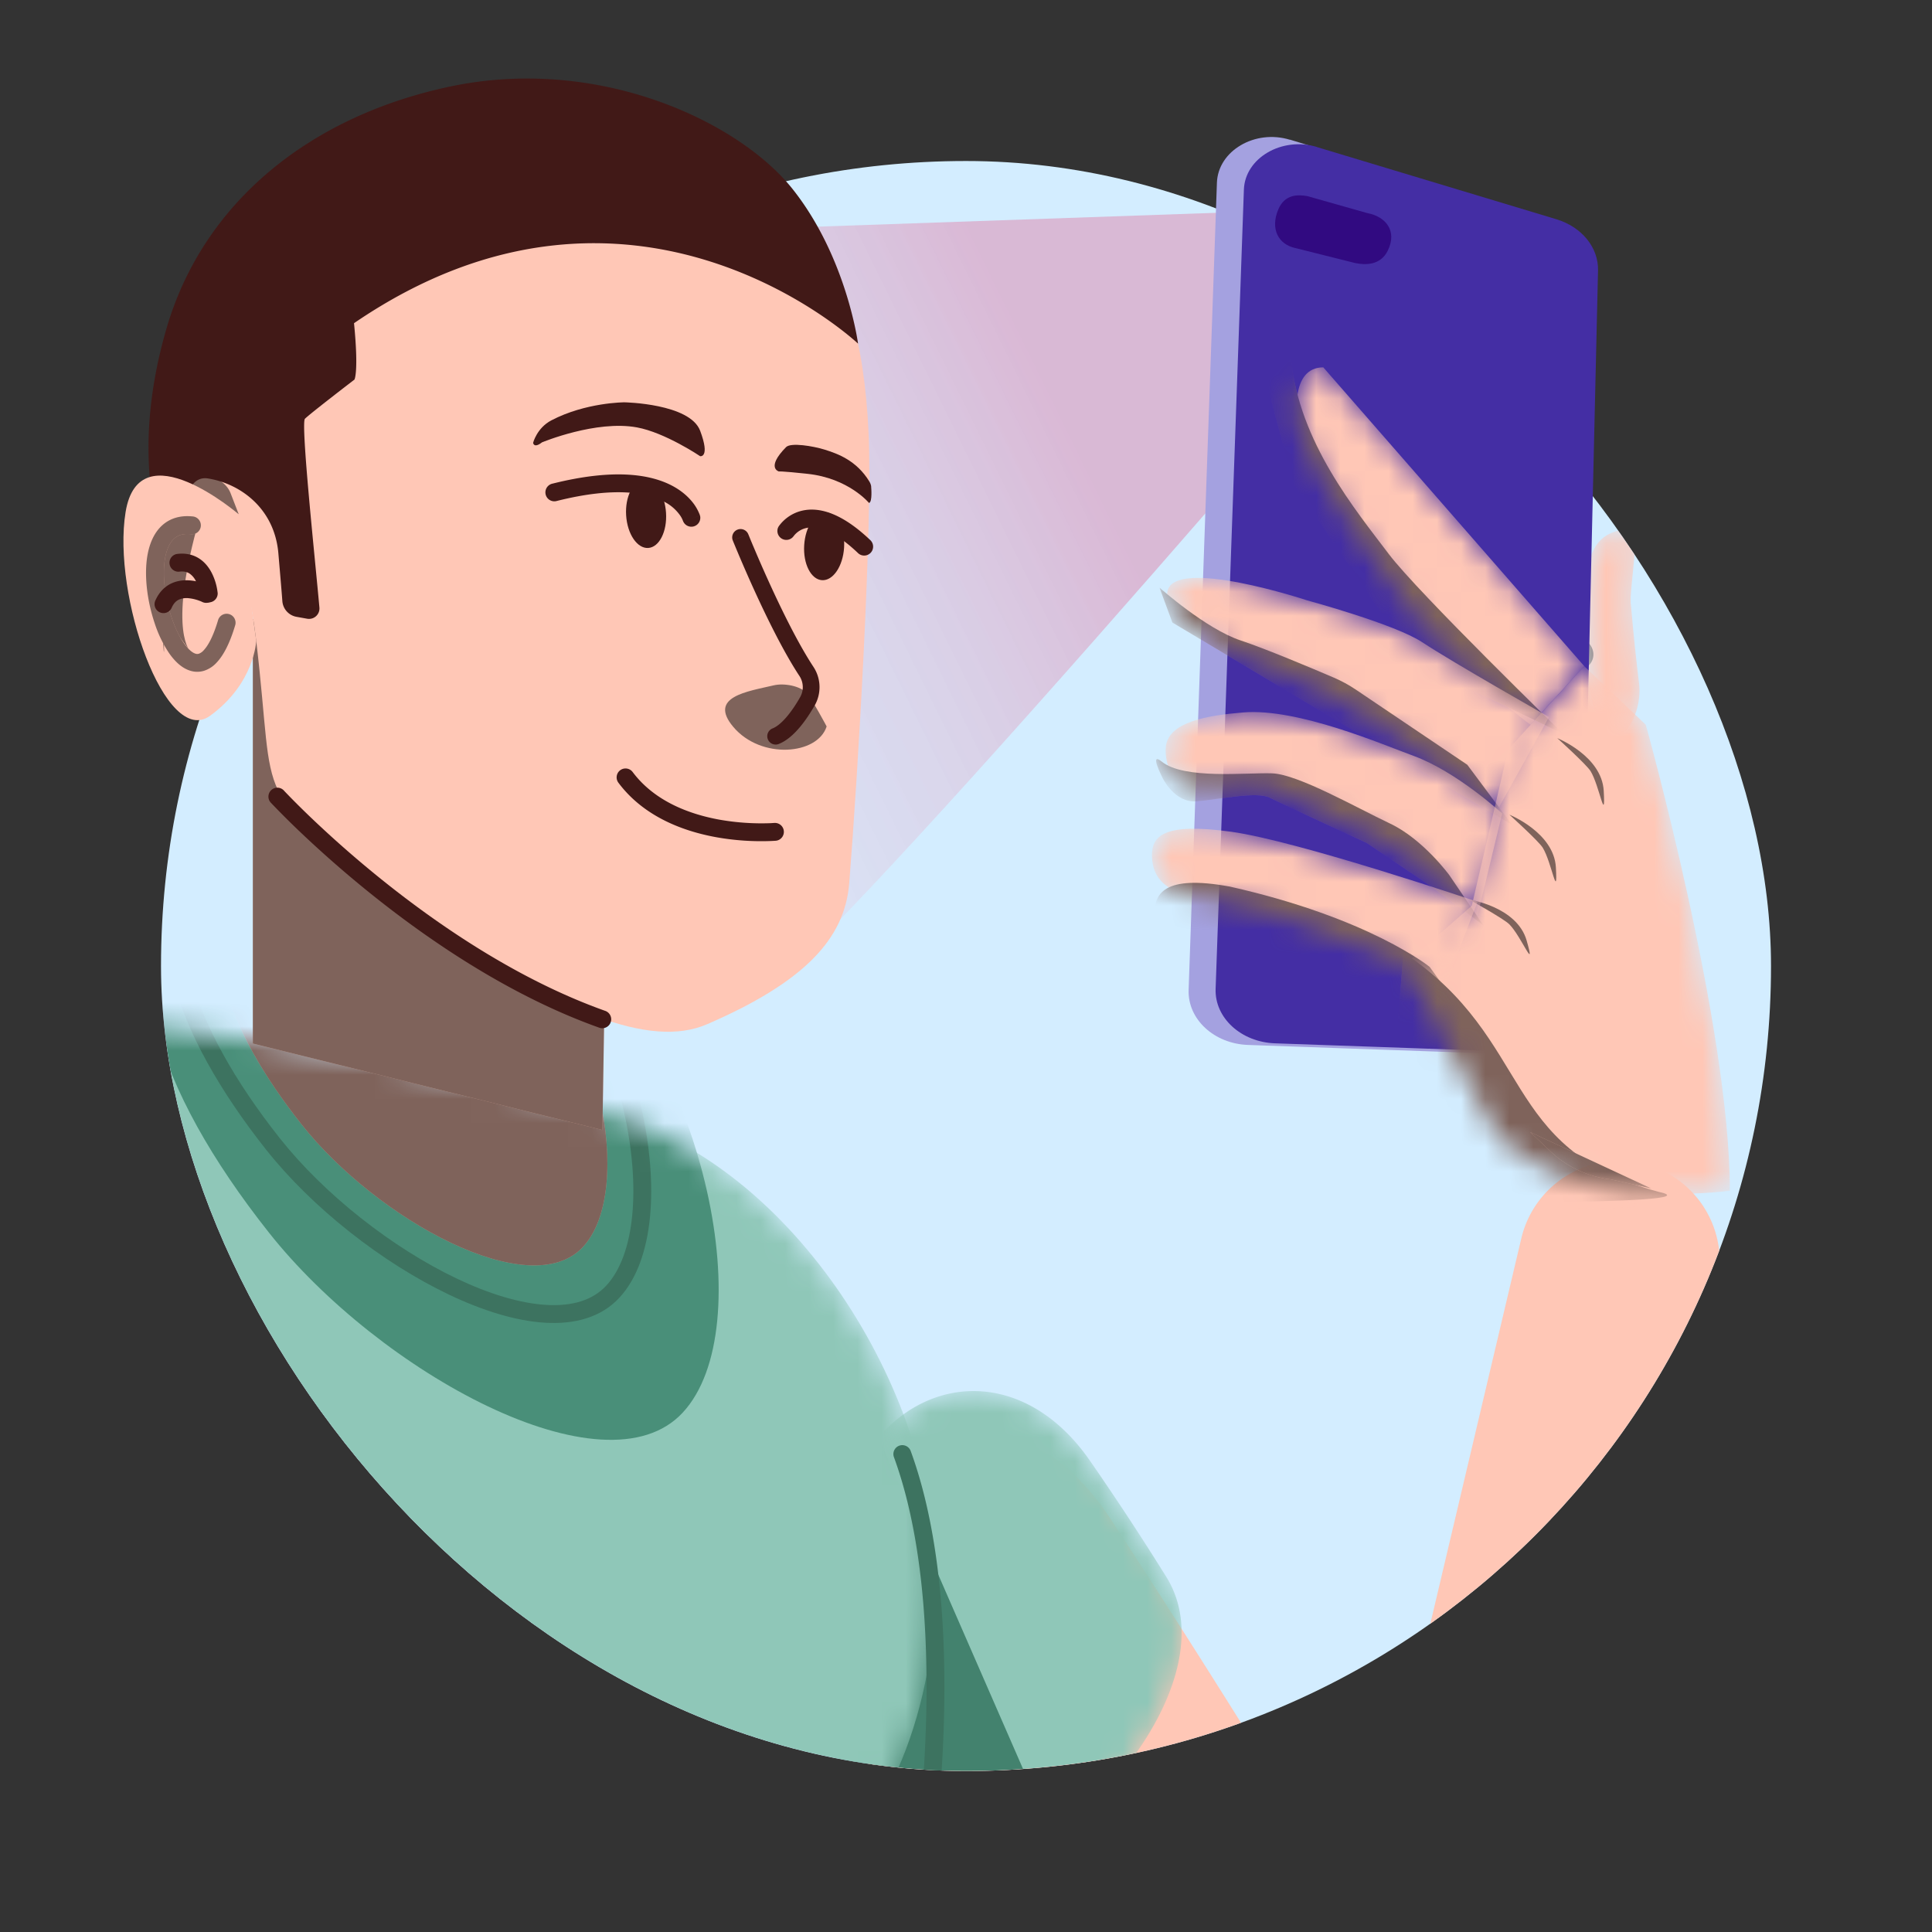<svg xmlns="http://www.w3.org/2000/svg" width="80" height="80" fill="none" class="persona-ilustration" viewBox="0 0 80 80"><rect x="0" y="0" width="80" height="80" fill="#333333" stroke="none"/><g clip-path="url(#a)"><g clip-path="url(#b)"><rect width="66.667" height="66.667" x="6.667" y="6.667" fill="#D3EDFF" rx="33.333"/><path fill="#FFC7B6" d="M34.31 65.94c1.037-7.254 7.634-9.188 11.66-3.065 2.492 3.79 5.09 7.913 7.362 11.586 2.861 4.624-.734 10.468-6.159 10.087a6.74 6.74 0 0 1-5.02-2.815l-6.08-8.538a10.06 10.06 0 0 1-1.763-7.255"/><mask id="c" width="16" height="21" x="33" y="57" maskUnits="userSpaceOnUse" style="mask-type:alpha"><path fill="#fff" d="M34.646 63.595c.88-6.158 6.952-8.215 10.493-3.101a117 117 0 0 1 3.155 4.801c1.98 3.185-1.043 7.898-4.002 10.202-2.756 2.147-6.581 2.17-8.212-.92a130 130 0 0 1-1.396-2.726 6.9 6.9 0 0 1-.638-4.06z"/></mask><g mask="url(#c)"><path fill="#8FC7B8" d="M34.646 63.595c.88-6.158 6.952-8.215 10.493-3.101a117 117 0 0 1 3.155 4.801c1.98 3.185-1.043 7.898-4.002 10.202-2.756 2.147-6.581 2.17-8.212-.92a130 130 0 0 1-1.396-2.726 6.9 6.9 0 0 1-.638-4.06z"/><path fill="#43826E" d="m35.996 58.658 7.028 16.107a4.593 4.593 0 0 1-2.428 6.07c-2.733 1.15-5.822-.552-6.311-3.476L32.6 67.285"/></g><mask id="d" width="44" height="41" x="-5" y="41" maskUnits="userSpaceOnUse" style="mask-type:alpha"><path fill="#fff" d="M-3.212 41.626c.002-.002 0-.004.004-.003.088.003 14.94.662 28.7 4.609 7.354 2.109 13.166 11.286 13.242 18.935.113 11.311-8.083 18.952-19.02 16.065-3.257-.86-6.587-2.423-9.647-5.075C-1.769 65.9-8.281 47.889-3.213 41.627"/></mask><g mask="url(#d)"><path fill="#8FC7B8" d="M-3.212 41.626c.002-.002 0-.004.004-.003.088.003 14.94.662 28.7 4.609 7.354 2.109 13.166 11.286 13.242 18.935.113 11.311-8.083 18.952-19.02 16.065-3.257-.86-6.587-2.423-9.647-5.075C-1.769 65.9-8.281 47.889-3.213 41.627"/><path fill="#498F79" d="m7.752 35.896-.001-.001c3.222-3.486 10.352-2.134 15.926 3.016 5.576 5.15 7.819 16.094 4.597 19.578-3.222 3.488-12.573-1.677-17.14-7.452-4.71-5.952-6.602-11.655-3.382-15.14z"/><path fill="#FFC7B6" d="M10.19 36.267v-.004c2.192-2.369 7.038-1.449 10.827 2.053 3.791 3.503 5.313 10.94 3.126 13.312-2.19 2.372-8.546-1.142-11.653-5.065-3.202-4.045-4.488-7.923-2.3-10.292z"/><path fill="#000" fill-opacity=".5" d="M10.19 36.267v-.004c2.192-2.369 7.038-1.449 10.827 2.053 3.791 3.503 5.313 10.94 3.126 13.312-2.19 2.372-8.546-1.142-11.653-5.065-3.202-4.045-4.488-7.923-2.3-10.292z" style="mix-blend-mode:overlay"/><path fill="#3D7360" fill-rule="evenodd" d="M14.267 33.866c-2.296-.435-4.272.005-5.477 1.31-1.21 1.309-1.46 3.087-.924 5.17.538 2.089 1.86 4.435 3.72 6.786 1.842 2.326 4.655 4.538 7.326 5.81 1.335.636 2.613 1.026 3.7 1.091 1.084.065 1.934-.194 2.494-.8.585-.633.95-1.64 1.073-2.911.124-1.265.003-2.748-.341-4.287-.691-3.082-2.268-6.312-4.487-8.363-2.246-2.076-4.794-3.373-7.084-3.806m.137-.727c2.446.463 5.117 1.835 7.448 3.99 2.359 2.18 3.993 5.56 4.707 8.745.357 1.596.488 3.16.356 4.52-.132 1.351-.528 2.541-1.266 3.34-.763.825-1.865 1.11-3.082 1.037-1.215-.073-2.588-.503-3.973-1.162-2.77-1.32-5.674-3.6-7.587-6.019-1.893-2.393-3.283-4.833-3.857-7.06-.575-2.233-.339-4.301 1.097-5.856 1.44-1.559 3.717-1.996 6.157-1.535" clip-rule="evenodd"/></g><path fill="#3D7360" fill-rule="evenodd" d="M37.236 59.863a.37.37 0 0 1 .474.22c1.44 3.938 1.539 9.044 1.288 13.131a66 66 0 0 1-.523 5.152 56 56 0 0 1-.328 2.045l-.006.028-.001.008v.002l-.36-.07.36.07a.37.37 0 0 1-.726-.14l.001-.008.005-.026.02-.104.07-.404a65 65 0 0 0 .751-6.598c.249-4.066.14-9.045-1.245-12.832a.37.37 0 0 1 .22-.474" clip-rule="evenodd"/><path fill="#FFC7B6" d="M68.292 48.259a4.164 4.164 0 0 0-5.297 3.016l-4.413 18.69c-.827 3.497 2.107 6.738 5.67 6.264a5.13 5.13 0 0 0 4.409-4.414l2.514-19.037a4.164 4.164 0 0 0-2.883-4.52"/><mask id="e" width="3" height="10" x="65" y="21" maskUnits="userSpaceOnUse" style="mask-type:alpha"><path fill="#fff" d="m67.528 25.013.002.002c.112 1.304.235 2.424.342 3.3.157 1.285-.812 2.886-1.517 1.8-.303-.468-.552-1.273-.65-2.612-.34-4.607.188-5.435 1.791-5.623.469-.056-.029 2.438.03 3.131q0 .002.002.002"/></mask><g mask="url(#e)"><path fill="#FFC7B6" d="m67.528 25.013.002.002c.112 1.304.235 2.424.342 3.3.157 1.285-.812 2.886-1.517 1.8-.303-.468-.552-1.273-.65-2.612-.34-4.607.188-5.435 1.791-5.623.469-.056-.029 2.438.03 3.131q0 .002.002.002"/><path fill="#FFC7B6" d="M64.87 27.58c.526.483 1.339-.101 1.047-.755a.66.66 0 1 0-1.048.754"/><path fill="#000" fill-opacity=".5" d="M64.87 27.58c.526.483 1.339-.101 1.047-.755a.66.66 0 1 0-1.048.754" style="mix-blend-mode:overlay"/></g></g><path fill="url(#f)" d="M58.716 8.521 21.199 9.825s-7.312 6.049-5.56 11.883c1.75 5.833 2.002 12.754 4.182 15.059s7.766 5.261 10.848 4.995c2.054-.177 27.759-30.386 27.759-30.386l.3-2.855z" opacity=".25"/><path fill="#A4A1E0" d="M53.413 5.782 63.329 8.8c1.053.322 1.748 1.183 1.726 2.143L64.33 42.49c-.015.672-.673 1.204-1.452 1.174l-11.195-.395c-1.408-.048-2.505-1.064-2.465-2.276l1.172-33.43c.048-1.318 1.574-2.22 3.022-1.776z"/><path fill="#442EA4" d="m54.529 6.089 9.916 2.989c1.053.318 1.748 1.171 1.726 2.12l-.725 31.232c-.014.665-.672 1.19-1.452 1.164L52.8 43.202c-1.407-.048-2.505-1.053-2.464-2.254l1.171-33.1c.048-1.308 1.574-2.199 3.023-1.763z"/><path fill="#310A81" d="M52.93 8.675c.27-.64.818-.625 1.214-.552l2.478.702c.73.134 1.256.716.842 1.555-.303.613-.925.598-1.342.514l-2.465-.618c-.735-.15-1.062-.805-.727-1.6"/><mask id="g" width="14" height="23" x="58" y="27" maskUnits="userSpaceOnUse" style="mask-type:alpha"><path fill="#fff" d="M71.635 49.306s-7.818 1.087-10.087-3.04c-.971-1.767-3.384-6.322-3.384-6.322l2.779-2.439 1.51-6.476 3.145-3.448 2.55 2.428S71.634 42.48 71.63 49.31c0 .002.004-.004.004-.004"/></mask><g mask="url(#g)"><path fill="#FFC7B6" d="M71.635 49.306s-7.818 1.087-10.087-3.04c-.971-1.767-3.384-6.322-3.384-6.322l2.779-2.439 1.51-6.476 3.145-3.448 2.55 2.428S71.634 42.48 71.63 49.31c0 .002.004-.004.004-.004"/><path fill="#FFC7B6" d="M58.114 39.44c5.457 3.65 6.667 9.761 9.331 10.334s-10.153 0-10.153 0z"/><path fill="#000" fill-opacity=".5" d="M58.114 39.44c5.457 3.65 3.942 8.146 10.581 9.916 2.664.573-11.403.418-11.403.418z" style="mix-blend-mode:overlay"/><path fill="#FFC7B6" d="m68.376 49.213-1.663-.374a4.36 4.36 0 0 1-2.512-1.163l-.846-.802"/><path fill="#000" fill-opacity=".5" d="m68.376 49.213-1.663-.374a4.36 4.36 0 0 1-2.512-1.163l-.846-.802" style="mix-blend-mode:overlay"/><path fill="#FFC7B6" d="M64.478 30.563s1.847.735 1.929 2.183c.08 1.448-.178-.214-.543-.813-.167-.273-1.382-1.37-1.382-1.37z"/><path fill="#000" fill-opacity=".5" d="M64.478 30.563s1.847.735 1.929 2.183c.08 1.448-.178-.214-.543-.813-.167-.273-1.382-1.37-1.382-1.37z" style="mix-blend-mode:overlay"/><path fill="#FFC7B6" d="M62.498 33.733s1.847.736 1.928 2.184-.177-.215-.543-.813c-.166-.273-1.382-1.37-1.382-1.37z"/><path fill="#000" fill-opacity=".5" d="M62.498 33.733s1.847.736 1.928 2.184-.177-.215-.543-.813c-.166-.273-1.382-1.37-1.382-1.37z" style="mix-blend-mode:overlay"/><path fill="#FFC7B6" d="M60.843 37.25s1.969.295 2.371 1.692c.403 1.397-.221-.17-.716-.669-.226-.229-1.66-1.023-1.66-1.023z"/><path fill="#000" fill-opacity=".5" d="M60.843 37.25s1.969.295 2.371 1.692c.403 1.397-.221-.17-.716-.669-.226-.229-1.66-1.023-1.66-1.023z" style="mix-blend-mode:overlay"/></g><mask id="h" width="13" height="16" x="53" y="15" maskUnits="userSpaceOnUse" style="mask-type:alpha"><path fill="#fff" d="m54.798 15.215 10.8 12.366-2.221 2.432s-2.893-2.114-4.94-4.722c-1.363-1.737-3.96-5.583-4.574-7.36-.236-.68-.425-2.72.935-2.72z"/></mask><g mask="url(#h)"><path fill="#FFC7B6" d="m54.798 15.215 10.8 12.366-2.221 2.432s-2.893-2.114-4.94-4.722c-1.363-1.737-3.96-5.583-4.574-7.36-.236-.68-.425-2.72.935-2.72z"/><path fill="#FFC7B6" d="M53.46 14.853c.326 3.458 2.683 6.28 4.043 8.084 1.197 1.588 7.23 7.452 7.23 7.452l-6.13-2.949L53.55 20l-1.1-4.135z"/><path fill="#000" fill-opacity=".5" d="M53.46 14.853c.326 3.458 2.683 6.28 4.043 8.084 1.197 1.588 7.23 7.452 7.23 7.452l-6.13-2.949L53.55 20l-1.1-4.135z" style="mix-blend-mode:overlay"/></g><mask id="i" width="17" height="11" x="48" y="23" maskUnits="userSpaceOnUse" style="mask-type:alpha"><path fill="#fff" d="M61.988 33.585s-5.383-4.367-8.129-5.435-5.79-2.191-5.52-3.654 5.794.366 5.794.366 3.628.983 4.755 1.729c1.278.846 5.254 3.1 5.254 3.1l-2.158 3.894z"/></mask><g mask="url(#i)"><path fill="#FFC7B6" d="M61.988 33.585s-5.383-4.367-8.129-5.435-5.79-2.191-5.52-3.654 5.794.366 5.794.366 3.628.983 4.755 1.729c1.278.846 5.254 3.1 5.254 3.1l-2.158 3.894z"/><path fill="#FFC7B6" d="M48.022 24.34s1.91 1.7 3.343 2.177c1.068.355 2.956 1.153 3.854 1.537q.493.21.935.51l4.603 3.103 1.859 2.494-6.954-4.138-7.116-4.245-.528-1.433z"/><path fill="#000" fill-opacity=".5" d="M48.022 24.34s1.91 1.7 3.343 2.177c1.068.355 2.956 1.153 3.854 1.537q.493.21.935.51l4.603 3.103 1.859 2.494-6.954-4.138-7.116-4.245-.528-1.433z" style="mix-blend-mode:overlay"/></g><mask id="j" width="15" height="9" x="48" y="29" maskUnits="userSpaceOnUse" style="mask-type:alpha"><path fill="#fff" d="M48.28 30.879c-.078.517.159 1.88 1.37 1.725s3.012 0 3.012 0l5.438 2.65 3.082 2.652 1.02-4.223s-1.885-1.733-3.666-2.383c-1.297-.473-4.788-1.984-7.05-1.8-1.477.12-3.058.385-3.206 1.379"/></mask><g mask="url(#j)"><path fill="#FFC7B6" d="M48.28 30.879c-.078.517.159 1.88 1.37 1.725s3.012 0 3.012 0l5.438 2.65 3.082 2.652 1.02-4.223s-1.885-1.733-3.666-2.383c-1.297-.473-4.788-1.984-7.05-1.8-1.477.12-3.058.385-3.206 1.379"/><path fill="#FFC7B6" d="M48.14 32.213s.495 1.045 1.415.968c.92-.078 2.486-.421 3.022-.152.536.27 4.016 1.874 4.016 1.874l2.601 1.758 2.22 1.644-1.396-2.061s-1.09-1.497-2.468-2.147-3.797-2.034-4.869-2.074-3.652.266-4.582-.49c-.532-.432.04.676.04.676z"/><path fill="#000" fill-opacity=".5" d="M48.14 32.213s.495 1.045 1.415.968c.92-.078 2.486-.421 3.022-.152.536.27 4.016 1.874 4.016 1.874l2.601 1.758 2.22 1.644-1.396-2.061s-1.09-1.497-2.468-2.147-3.797-2.034-4.869-2.074-3.652.266-4.582-.49c-.532-.432.04.676.04.676z" style="mix-blend-mode:overlay"/></g><mask id="k" width="15" height="7" x="47" y="34" maskUnits="userSpaceOnUse" style="mask-type:alpha"><path fill="#fff" d="M59.897 40.697s-7.427-3.289-9.477-3.429-2.694-.828-2.72-1.807c-.022-.857.495-1.404 3.281-1.02 2.786.385 10.201 2.9 10.201 2.9z"/></mask><g mask="url(#k)"><path fill="#FFC7B6" d="M59.897 40.697s-7.427-3.289-9.477-3.429-2.694-.828-2.72-1.807c-.022-.857.495-1.404 3.281-1.02 2.786.385 10.201 2.9 10.201 2.9z"/><path fill="#FFC7B6" d="M61.254 42.854s-8.778-2.828-10.82-3.056c-2.043-.227-2.656-.941-2.64-1.92.014-.858.363-1.67 3.13-1.167 5.789 1.3 8.273 3.325 8.273 3.325z"/><path fill="#000" fill-opacity=".5" d="M61.254 42.854s-8.778-2.828-10.82-3.056c-2.043-.227-2.656-.941-2.64-1.92.014-.858.363-1.67 3.13-1.167 5.789 1.3 8.273 3.325 8.273 3.325z" style="mix-blend-mode:overlay"/></g><path fill="#FFC7B6" d="M10.47 25.631v17.58l14.475 3.58.314-19.638z"/><path fill="#000" d="M10.47 25.631v17.58l14.475 3.58.314-19.638z" opacity=".5" style="mix-blend-mode:overlay"/><path fill="#FFC7B6" d="M7.188 15.06s.108 1.94.263 5.35c.2 4.348 2.309-1.068 3.159 6.125.85 7.194-.33 5.698 5.7 10.91 3.729 2.303 7.819 5.033 10.937 5.262.742.056 1.43-.033 2.043-.3 4.02-1.747 5.69-3.528 5.875-5.84.362-4.534.968-14.838.805-18.551-.362-8.254-3.425-9.274-6.406-11.077-2.982-1.803-20.395-4.29-22.372 8.128z"/><path fill="#FFC7B6" d="M7.521 19.401s1.685.13 2.025 1.016l.343.887-2.368-1.337z"/><path fill="#000" fill-opacity=".5" d="M7.521 19.401s1.685.13 2.025 1.016l.343.887-2.368-1.337z" style="mix-blend-mode:overlay"/><path fill="#411917" d="M7.543 22.863s-.262-3.262 1.068-3.051 2.752 1.23 2.915 3.092c.081.95.137 1.592.166 1.991.026.326.27.592.591.647l.436.078a.432.432 0 0 0 .507-.466c-.181-2.025-.78-7.633-.599-7.814.214-.215 2.05-1.622 2.05-1.622s.182-.314-.018-2.335c11.58-7.918 20.871.846 20.871.846s-.469-3.57-2.7-6.388c-2.232-2.82-8.058-5.55-14.18-4.26C12.907 4.789 8.44 8.32 6.9 13.582s-.292 8.657.082 9.666c.373 1.008.565-.392.565-.392z"/><path fill="#411917" fill-rule="evenodd" d="m11.739 32.717.003.003.013.014.05.054.203.21c.18.184.444.45.784.777a46 46 0 0 0 2.88 2.539c2.43 1.968 5.756 4.248 9.375 5.539a.37.37 0 1 1-.249.696c-3.73-1.331-7.131-3.668-9.592-5.661a47 47 0 0 1-2.926-2.58 35 35 0 0 1-1.01-1.012l-.055-.057-.014-.016-.004-.004s-.001-.001.27-.252l-.271.25a.37.37 0 0 1 .543-.5" clip-rule="evenodd"/><path fill="#FFC7B6" d="M9.89 21.3s-4.124-3.547-4.689-.1c-.565 3.45 1.655 9.776 3.499 8.438s1.91-3.103 1.91-3.103z"/><path fill="#FFC7B6" d="M6.694 25.378s.225 5.062 0-2.704c-.052-1.818 1.562-1.209 1.455-.81-1.182 4.357-.25 5.132-.25 5.132"/><path fill="#000" fill-opacity=".5" d="M6.694 25.378s.225 5.062 0-2.704c-.052-1.818 1.562-1.209 1.455-.81-1.182 4.357-.25 5.132-.25 5.132" style="mix-blend-mode:overlay"/><path fill="#FFC7B6" fill-rule="evenodd" d="M8.438 26.923c.18-.191.39-.569.588-1.23a.37.37 0 1 1 .708.213q-.315 1.052-.758 1.524a1.2 1.2 0 0 1-.52.343.96.96 0 0 1-.585-.002c-.357-.111-.65-.407-.877-.737a5 5 0 0 1-.588-1.223c-.306-.906-.457-2.001-.29-2.873.085-.437.256-.855.566-1.153.323-.31.757-.454 1.278-.402a.37.37 0 1 1-.072.735c-.333-.033-.546.058-.694.2-.16.154-.284.407-.352.76-.135.707-.016 1.667.265 2.496.138.411.311.772.496 1.041.192.279.365.413.489.451a.23.23 0 0 0 .142.003.5.5 0 0 0 .204-.146" clip-rule="evenodd"/><path fill="#000" fill-opacity=".5" fill-rule="evenodd" d="M8.438 26.923c.18-.191.39-.569.588-1.23a.37.37 0 1 1 .708.213q-.315 1.052-.758 1.524a1.2 1.2 0 0 1-.52.343.96.96 0 0 1-.585-.002c-.357-.111-.65-.407-.877-.737a5 5 0 0 1-.588-1.223c-.306-.906-.457-2.001-.29-2.873.085-.437.256-.855.566-1.153.323-.31.757-.454 1.278-.402a.37.37 0 1 1-.072.735c-.333-.033-.546.058-.694.2-.16.154-.284.407-.352.76-.135.707-.016 1.667.265 2.496.138.411.311.772.496 1.041.192.279.365.413.489.451a.23.23 0 0 0 .142.003.5.5 0 0 0 .204-.146" clip-rule="evenodd" style="mix-blend-mode:overlay"/><path fill="#411917" fill-rule="evenodd" d="m9.014 24.563-.357.031za.37.37 0 0 1-.736.064l.368-.032-.368.032v.001-.007l-.005-.035a1.8 1.8 0 0 0-.162-.524.8.8 0 0 0-.259-.31c-.095-.063-.23-.107-.434-.08a.37.37 0 0 1-.095-.733c.37-.049.684.03.935.195.243.16.404.384.51.59a2.4 2.4 0 0 1 .243.813l.002.017v.006l.001.001z" clip-rule="evenodd"/><path fill="#411917" fill-rule="evenodd" d="m8.72 24.272-.163.32za.37.37 0 0 1-.337.658l.168-.33-.168.33-.006-.003-.031-.015a1.8 1.8 0 0 0-.53-.141.8.8 0 0 0-.4.054c-.105.047-.214.137-.3.324a.37.37 0 1 1-.671-.308c.156-.34.39-.563.663-.688.265-.121.54-.138.772-.118a2.4 2.4 0 0 1 .817.226l.015.007.005.002zm16.961 7.622a.37.37 0 0 1 .517.075c.907 1.211 2.348 1.748 3.613 1.975a10 10 0 0 0 2.093.142l.16-.01h.008a.37.37 0 0 1 .068.736l-.032-.344.032.343h-.005l-.011.002-.04.003-.147.008a10.6 10.6 0 0 1-2.257-.153c-1.342-.24-3.003-.83-4.073-2.26a.37.37 0 0 1 .074-.517" clip-rule="evenodd"/><path fill="#FFC7B6" d="M34.23 30.082s-.569-1.079-.827-1.378c-.259-.3-.928-.429-1.367-.325-1.083.255-2.723.469-1.674 1.718 1.146 1.363 3.488 1.163 3.865-.011z"/><path fill="#000" fill-opacity=".5" d="M34.23 30.082s-.569-1.079-.827-1.378c-.259-.3-.928-.429-1.367-.325-1.083.255-2.723.469-1.674 1.718 1.146 1.363 3.488 1.163 3.865-.011z" style="mix-blend-mode:overlay"/><path fill="#411917" fill-rule="evenodd" d="M30.536 21.932a.346.346 0 0 1 .45.192l-.32.129-.322.13a.346.346 0 0 1 .192-.451m3.148 5.683a1.53 1.53 0 0 1 .046 1.604c-.162.282-.372.61-.615.898-.237.28-.532.557-.871.69a.346.346 0 1 1-.253-.645c.178-.07.383-.241.595-.492.206-.244.393-.533.542-.795a.84.84 0 0 0-.021-.878c-.65-.983-1.342-2.393-1.867-3.543a58 58 0 0 1-.879-2.03l-.012-.03-.005-.012.321-.13.321-.128.004.01.013.03a26 26 0 0 0 .23.552c.155.368.377.88.637 1.45.524 1.147 1.197 2.514 1.814 3.449" clip-rule="evenodd"/><path fill="#411917" d="M22.452 18.314s2.227-.927 3.92-.617c1.17.214 2.62 1.193 2.62 1.193s.424.078 0-1.053c-.426-1.13-3.134-1.178-3.134-1.178s-1.603 0-3.033.75c-.595.314-.75.927-.75.927s.026.251.377-.026zm4.39 4.376c.456-.03.786-.68.737-1.454s-.459-1.378-.915-1.349c-.456.03-.786.68-.737 1.454s.459 1.378.915 1.349"/><path fill="#411917" fill-rule="evenodd" d="m28.989 21.358-.35.099.35-.098a.37.37 0 0 1-.71.204l-.002-.004v.002l.001.001v.001l-.002-.006-.018-.044a1 1 0 0 0-.108-.187 1.8 1.8 0 0 0-.644-.55c-.678-.365-1.99-.648-4.444-.034a.37.37 0 1 1-.179-.717c2.555-.639 4.074-.384 4.974.101.449.242.729.535.899.776a2 2 0 0 1 .216.406l.011.032.003.011.002.005z" clip-rule="evenodd"/><path fill="#411917" d="M35.985 20.828s-.843-1.027-2.55-1.208c-1.186-.126-1.182-.097-1.182-.097s-.55-.147.296-1.008c.2-.203 1.127-.04 1.574.096.576.177 1.345.458 1.877 1.33.085.144.074.233.074.233s.055.606-.085.65zm-1.033 1.847c.049-.774-.281-1.425-.737-1.454-.457-.028-.866.575-.915 1.35-.05.773.28 1.424.737 1.453s.866-.575.915-1.349"/><path fill="#411917" fill-rule="evenodd" d="m32.861 22.203.002-.003.02-.026a.9.9 0 0 1 .505-.31c.351-.078 1.036-.012 2.128 1.026a.37.37 0 1 0 .51-.535c-1.182-1.123-2.108-1.366-2.799-1.212a1.65 1.65 0 0 0-.985.656l-.005.008-.002.003v.001l.314.194-.315-.193a.37.37 0 0 0 .627.39" clip-rule="evenodd"/></g><defs><clipPath id="a"><path fill="#fff" d="M0 0h80v80H0z"/></clipPath><clipPath id="b"><rect width="66.667" height="66.667" x="6.667" y="6.667" fill="#fff" rx="33.333"/></clipPath><linearGradient id="f" x1="18.676" x2="58.187" y1="29.378" y2="9.962" gradientUnits="userSpaceOnUse"><stop stop-color="#fff" stop-opacity=".5"/><stop offset=".4" stop-color="#F47398" stop-opacity=".8"/><stop offset=".64" stop-color="#ED1B57"/></linearGradient></defs></svg>